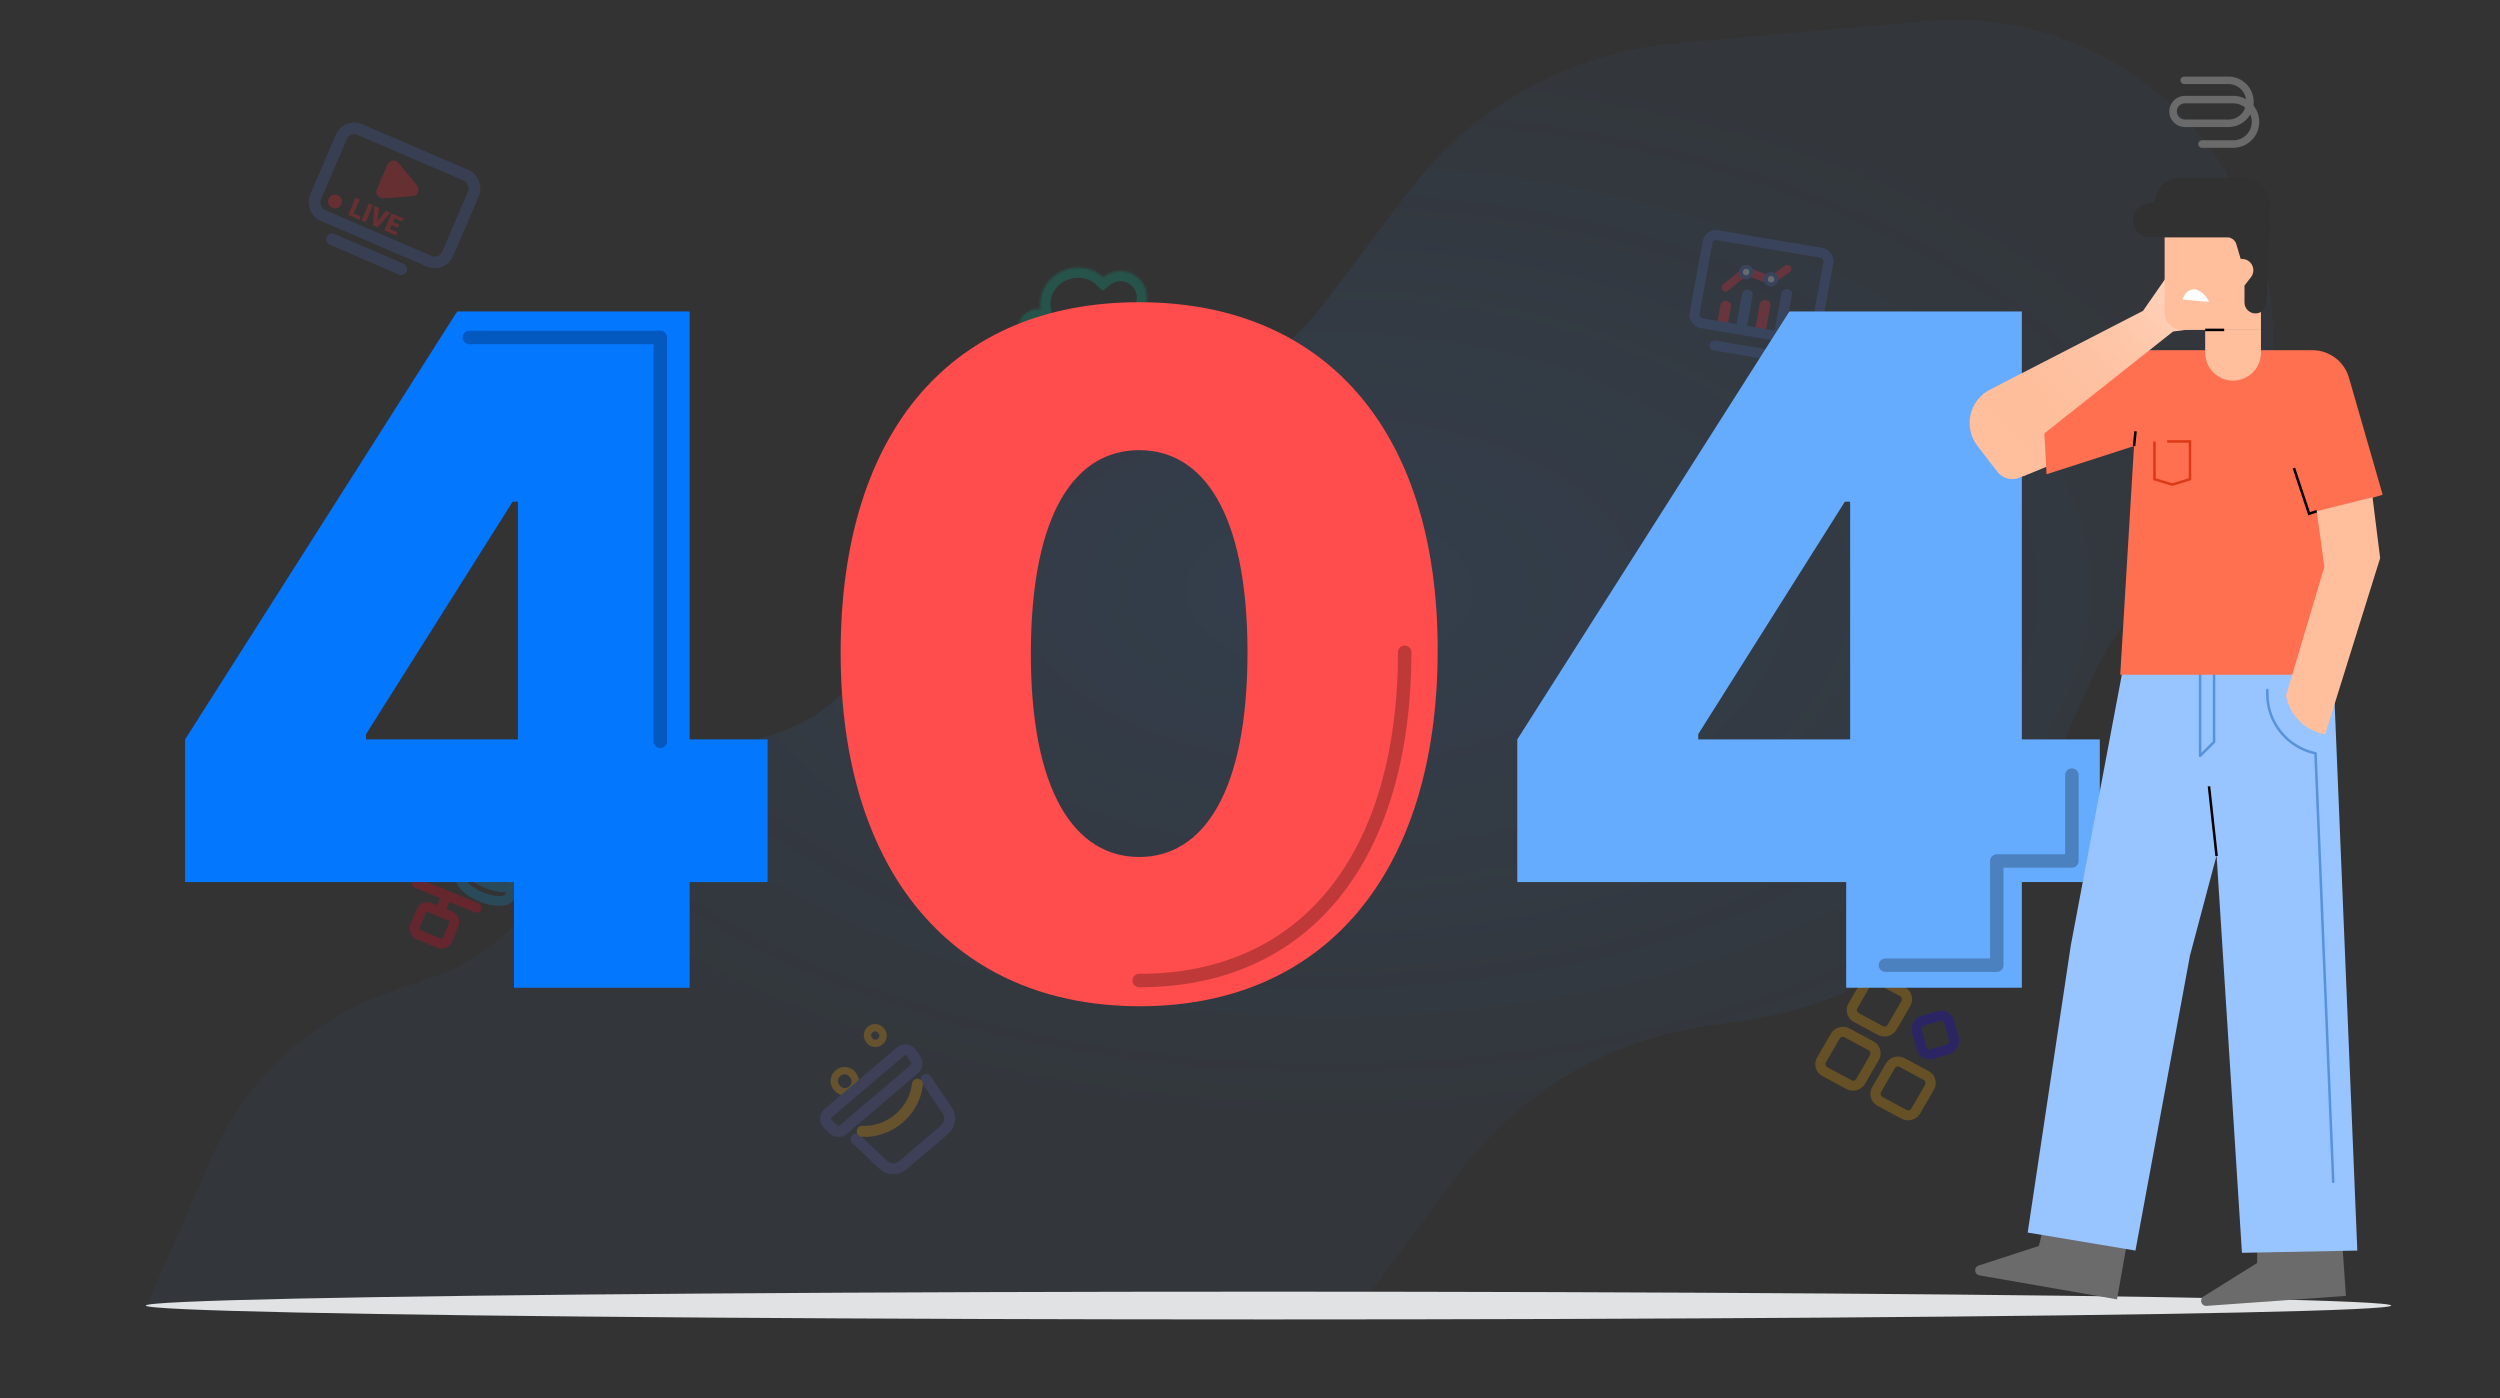 <svg width="1080" height="604" viewBox="0 0 1080 604" fill="none" xmlns="http://www.w3.org/2000/svg">
<rect x="0" y="0" width="1080" height="604" fill="#333333" stroke="none"/>
<g clip-path="url(#clip0)">
<path d="M389.262 249.941L383.35 268.313C373.287 299.587 344.19 320.791 311.338 320.791C280.694 320.791 253.077 339.277 241.398 367.608L238.888 373.697C229.574 396.292 211.033 413.821 187.951 421.854L168.589 428.592C134.155 440.575 106.267 466.357 91.622 499.745L63 565H586.923L624.815 514.018C629.966 507.088 632.542 503.622 635.196 500.41C658.775 471.877 691.417 452.282 727.686 444.889C731.769 444.057 736.039 443.413 744.577 442.126C755.76 440.44 761.351 439.597 766.556 438.458C813.061 428.283 852.735 398.16 875.029 356.098C877.524 351.391 879.838 346.231 884.466 335.913L903.478 293.525C911.247 276.203 922.681 260.772 936.991 248.297C965.587 223.368 982 187.286 982 149.349V146.408C982 65.566 912.702 2.107 832.173 9.204L745.266 16.862C724.089 18.729 713.501 19.662 703.522 21.829C672.444 28.578 644.041 44.328 621.857 67.113C614.733 74.43 608.333 82.917 595.534 99.891L572.623 130.276C552.326 157.193 521.831 174.552 488.325 178.263L475.242 179.712C435.25 184.142 401.586 211.639 389.262 249.941Z" fill="#357EDE" fill-opacity="0.05"/>
<path d="M389.262 249.941L383.35 268.313C373.287 299.587 344.19 320.791 311.338 320.791C280.694 320.791 253.077 339.277 241.398 367.608L238.888 373.697C229.574 396.292 211.033 413.821 187.951 421.854L168.589 428.592C134.155 440.575 106.267 466.357 91.622 499.745L63 565H586.923L624.815 514.018C629.966 507.088 632.542 503.622 635.196 500.41C658.775 471.877 691.417 452.282 727.686 444.889C731.769 444.057 736.039 443.413 744.577 442.126C755.76 440.44 761.351 439.597 766.556 438.458C813.061 428.283 852.735 398.16 875.029 356.098C877.524 351.391 879.838 346.231 884.466 335.913L903.478 293.525C911.247 276.203 922.681 260.772 936.991 248.297C965.587 223.368 982 187.286 982 149.349V146.408C982 65.566 912.702 2.107 832.173 9.204L745.266 16.862C724.089 18.729 713.501 19.662 703.522 21.829C672.444 28.578 644.041 44.328 621.857 67.113C614.733 74.43 608.333 82.917 595.534 99.891L572.623 130.276C552.326 157.193 521.831 174.552 488.325 178.263L475.242 179.712C435.25 184.142 401.586 211.639 389.262 249.941Z" fill="url(#paint0_radial)"/>
<g opacity="0.25">
<line x1="469.963" y1="145.393" x2="471.285" y2="149.654" stroke="#FF4C00" stroke-width="4.373" stroke-linecap="round"/>
<line x1="464.775" y1="160.417" x2="452.076" y2="164.358" stroke="#FF4C00" stroke-width="4.373" stroke-linecap="round"/>
<line x1="495.148" y1="150.99" x2="482.449" y2="154.931" stroke="#FF4C00" stroke-width="4.373" stroke-linecap="round"/>
<mask id="path-5-inside-1" fill="white">
<path fill-rule="evenodd" clip-rule="evenodd" d="M449.389 151.154C445.295 151.568 441.338 149.063 440.071 144.98C438.625 140.32 441.23 135.37 445.89 133.924C447.135 133.537 448.401 133.44 449.615 133.594C448.345 126.223 453.038 118.756 460.788 116.351C466.605 114.546 472.617 116.066 476.575 119.81C477.721 118.837 479.077 118.075 480.602 117.602C486.66 115.722 493.095 119.109 494.975 125.167C496.767 130.941 493.775 137.057 488.245 139.246L488.255 139.278L449.442 151.323L449.389 151.154Z"/>
</mask>
<path d="M449.389 151.154L453.566 149.858L452.506 146.443L448.949 146.803L449.389 151.154ZM449.615 133.594L449.065 137.932L454.929 138.676L453.925 132.851L449.615 133.594ZM476.575 119.81L473.571 122.987L476.418 125.68L479.406 123.144L476.575 119.81ZM488.245 139.246L486.636 135.179L482.867 136.671L484.069 140.542L488.245 139.246ZM488.255 139.278L489.551 143.455L493.728 142.159L492.432 137.982L488.255 139.278ZM449.442 151.323L445.265 152.619L446.561 156.796L450.738 155.5L449.442 151.323ZM448.949 146.803C446.883 147.012 444.886 145.741 444.248 143.684L435.895 146.276C437.79 152.384 443.706 156.124 449.83 155.505L448.949 146.803ZM444.248 143.684C443.518 141.33 444.833 138.831 447.187 138.1L444.594 129.747C437.628 131.909 433.733 139.309 435.895 146.276L444.248 143.684ZM447.187 138.1C447.823 137.903 448.459 137.856 449.065 137.932L450.165 129.256C448.344 129.025 446.448 129.172 444.594 129.747L447.187 138.1ZM453.925 132.851C453.055 127.804 456.272 122.331 462.084 120.527L459.492 112.174C449.803 115.181 443.634 124.642 445.306 134.337L453.925 132.851ZM462.084 120.527C466.416 119.183 470.778 120.346 473.571 122.987L479.58 116.632C474.455 111.786 466.794 109.908 459.492 112.174L462.084 120.527ZM479.406 123.144C480.11 122.546 480.946 122.074 481.899 121.778L479.306 113.425C477.208 114.076 475.332 115.129 473.745 116.476L479.406 123.144ZM481.899 121.778C485.65 120.614 489.635 122.712 490.799 126.463L499.152 123.871C496.556 115.506 487.671 110.829 479.306 113.425L481.899 121.778ZM490.799 126.463C491.908 130.036 490.056 133.826 486.636 135.179L489.855 143.312C497.494 140.288 501.627 131.845 499.152 123.871L490.799 126.463ZM484.069 140.542L484.079 140.574L492.432 137.982L492.422 137.949L484.069 140.542ZM486.959 135.101L448.146 147.146L450.738 155.5L489.551 143.455L486.959 135.101ZM453.619 150.027L453.566 149.858L445.213 152.45L445.265 152.619L453.619 150.027Z" fill="#00B795" mask="url(#path-5-inside-1)"/>
<circle cx="473.356" cy="156.852" r="3.534" transform="rotate(-17.241 473.356 156.852)" fill="#00B795"/>
<rect width="34.323" height="4.29" rx="2.145" transform="matrix(0.986 0.167 -0.179 0.984 738.934 146.793)" fill="#4A65AF"/>
<rect width="39.227" height="2.452" rx="1.226" transform="matrix(0.986 0.167 -0.179 0.984 737.061 138.189)" fill="#4A65AF"/>
<path d="M743.217 131.75C743.429 130.584 744.549 129.799 745.717 129.997L746.079 130.058C747.247 130.256 748.022 131.361 747.81 132.526L746.494 139.74L741.901 138.963L743.217 131.75Z" fill="#FF2633"/>
<path d="M752.569 126.93C752.782 125.761 753.905 124.974 755.076 125.172L755.427 125.232C756.598 125.43 757.375 126.538 757.162 127.707L754.714 141.131L750.121 140.354L752.569 126.93Z" fill="#4A65AF"/>
<path d="M760.223 131.422C760.435 130.257 761.554 129.472 762.723 129.67L763.085 129.731C764.253 129.929 765.028 131.034 764.815 132.199L762.933 142.521L758.34 141.744L760.223 131.422Z" fill="#FF2633"/>
<path d="M769.575 126.603C769.788 125.434 770.911 124.647 772.082 124.845L772.433 124.904C773.604 125.103 774.381 126.211 774.168 127.38L771.153 143.912L766.56 143.135L769.575 126.603Z" fill="#4A65AF"/>
<path d="M745.42 124.231L754.329 116.919L764.906 121.228L772.144 116.154" stroke="#FF2633" stroke-width="3.442" stroke-linecap="round" stroke-linejoin="round"/>
<circle r="2.245" transform="matrix(0.986 0.167 -0.179 0.984 754.313 117.547)" fill="white" stroke="#4A65AF" stroke-width="1.721"/>
<circle r="2.245" transform="matrix(0.986 0.167 -0.179 0.984 765.114 120.634)" fill="white" stroke="#4A65AF" stroke-width="1.721"/>
<rect x="1.73" y="2.468" width="52.915" height="38.614" rx="3.575" transform="matrix(0.986 0.167 -0.179 0.984 737.059 98.288)" stroke="#4A65AF" stroke-width="4.29"/>
<rect x="149.884" y="53.563" width="62.143" height="40.408" rx="5.946" transform="rotate(23.299 149.884 53.563)" stroke="#4A65AF" stroke-width="5.039"/>
<path d="M180.178 80.159C181.624 81.929 180.476 84.593 178.197 84.759L165.594 85.675C163.483 85.828 161.961 83.689 162.798 81.745L167.407 71.042C168.244 69.097 170.845 68.733 172.184 70.373L180.178 80.159Z" fill="#FF2633"/>
<line x1="143.478" y1="103.405" x2="173.332" y2="116.261" stroke="#4A65AF" stroke-width="5.039" stroke-linecap="round"/>
<ellipse cx="144.735" cy="87.026" rx="2.964" ry="2.964" transform="rotate(23.299 144.735 87.026)" fill="#FF2633"/>
<path d="M152.799 92.21L155.891 93.541L155.303 94.908L150.434 92.811L153.607 85.441L155.384 86.206L152.799 92.21ZM157.945 96.046L156.173 95.283L159.347 87.913L161.119 88.676L157.945 96.046ZM162.903 95.805L166.681 91.072L168.666 91.926L163.012 98.228L161.068 97.391L161.782 88.962L163.751 89.81L162.903 95.805ZM171.949 98.374L169.155 97.171L168.399 98.928L171.699 100.349L171.11 101.715L166.033 99.529L169.207 92.159L174.294 94.35L173.703 95.722L170.393 94.296L169.724 95.85L172.518 97.053L171.949 98.374Z" fill="#FF2633"/>
<rect x="360.756" y="462.172" width="9.117" height="9.117" rx="4.558" transform="rotate(4.568 360.756 462.172)" stroke="#FFA500" stroke-width="3.169"/>
<rect x="375.008" y="443.699" width="6.776" height="6.776" rx="3.388" transform="rotate(4.568 375.008 443.699)" stroke="#FFA500" stroke-width="3.169"/>
<mask id="path-25-inside-2" fill="white">
<rect x="361.479" y="448.589" width="8.494" height="8.494" rx="1.584" transform="rotate(4.568 361.479 448.589)"/>
</mask>
<rect x="361.479" y="448.589" width="8.494" height="8.494" rx="1.584" transform="rotate(4.568 361.479 448.589)" stroke="#FFA500" stroke-width="6.338" mask="url(#path-25-inside-2)"/>
<path d="M369.836 492.097L371.594 493.763L381.527 503.173C383.878 505.401 387.531 505.497 389.996 503.396L408.039 488.024C410.504 485.923 410.989 482.301 409.163 479.626L401.45 468.325L400.084 466.325" stroke="#5B5AA8" stroke-width="4.753" stroke-linecap="round"/>
<path d="M396.325 468.417C395.079 480.098 384.225 489.345 372.494 488.722" stroke="#FFA500" stroke-width="4.753" stroke-linecap="round"/>
<path d="M357.748 480.915L389.029 454.262C390.466 453.038 392.647 453.333 393.707 454.895L395.568 457.638C396.476 458.976 396.232 460.782 395.001 461.83L364.272 488.013C363.042 489.061 361.22 489.015 360.043 487.907L357.63 485.633C356.257 484.339 356.312 482.139 357.748 480.915Z" stroke="#5B5AA8" stroke-width="4.753"/>
<path d="M205.874 392.155L192.969 386.839M180.064 381.522L192.969 386.839M192.969 386.839L190.069 393.877" stroke="#FF0120" stroke-width="4.23" stroke-linecap="round"/>
<rect x="183.029" y="390.979" width="15.226" height="12.688" rx="2.82" transform="rotate(22.389 183.029 390.979)" stroke="#FF0120" stroke-width="4.23"/>
<path d="M222.645 381.421C221.616 383.92 216.054 383.999 210.223 381.597C204.392 379.195 200.499 375.221 201.528 372.722M204.085 366.521L199.113 378.588C198.084 381.087 201.976 385.061 207.808 387.463C213.639 389.865 219.201 389.787 220.23 387.287L225.202 375.22M204.085 366.521C203.056 369.02 206.947 372.993 212.779 375.396C218.61 377.798 224.173 377.719 225.202 375.22M204.085 366.521C205.115 364.022 210.676 363.943 216.507 366.346C222.338 368.748 226.232 372.721 225.202 375.22" stroke="#1191D0" stroke-width="4.23"/>
<path d="M196.837 370.789C195.807 373.288 190.245 373.367 184.414 370.965C178.583 368.563 174.69 364.589 175.72 362.09M178.277 355.889L173.305 367.957C172.275 370.456 176.168 374.429 181.999 376.831C187.83 379.233 193.392 379.155 194.421 376.656L199.393 364.588M178.277 355.889C177.247 358.388 181.139 362.362 186.97 364.764C192.801 367.166 198.364 367.087 199.393 364.588M178.277 355.889C179.306 353.39 184.867 353.312 190.698 355.714C196.529 358.116 200.423 362.089 199.393 364.588" stroke="#1191D0" stroke-width="4.23"/>
<rect x="0.825" y="2.923" width="19.291" height="19.291" rx="3.638" transform="matrix(0.88 0.474 -0.502 0.865 808.999 418.168)" stroke="#FFA800" stroke-width="4.365"/>
<rect x="0.825" y="2.923" width="19.291" height="19.291" rx="3.638" transform="matrix(0.88 0.474 -0.502 0.865 795.415 441.544)" stroke="#FFA800" stroke-width="4.365"/>
<rect x="840.96" y="437.847" width="15.011" height="14.489" rx="3.638" transform="matrix(0.264 0.96 -0.965 0.28 1041.59 -492.028)" stroke="#1400F5" stroke-width="4.365"/>
<rect x="0.825" y="2.923" width="19.291" height="19.291" rx="3.638" transform="matrix(0.88 0.474 -0.502 0.865 819.215 454.369)" stroke="#FFA800" stroke-width="4.365"/>
</g>
<path d="M79.956 381.061H222.041V426.71H297.934V381.061H331.6V319.433H297.934V134.552H197.504L79.956 319.433V381.061ZM223.753 319.433H158.131V317.151L221.47 216.721H223.753V319.433Z" fill="#0477FF"/>
<path d="M492.124 434.699C571.583 434.842 620.942 377.922 621.084 281.202C621.227 185.052 571.583 130.557 492.124 130.557C412.522 130.557 363.448 184.766 363.163 281.202C362.878 377.494 412.522 434.557 492.124 434.699ZM492.124 370.219C464.734 370.219 445.047 342.686 445.333 281.202C445.618 221.144 464.734 194.467 492.124 194.467C519.514 194.467 538.772 221.144 538.915 281.202C539.057 342.686 519.514 370.219 492.124 370.219Z" fill="#FF4C4C"/>
<path d="M655.464 381.061H797.549V426.71H873.442V381.061H907.109V319.433H873.442V134.552H773.013L655.464 319.433V381.061ZM799.261 319.433H733.64V317.151L796.979 216.721H799.261V319.433Z" fill="#65ACFF"/>
<path d="M285.235 320.299V145.776H202.74M492.16 423.583C563.134 423.715 606.699 371.279 606.831 281.767M814.516 416.962H862.617V371.941H895.059V334.83" stroke="black" stroke-opacity="0.25" stroke-width="5.812" stroke-linecap="round" stroke-linejoin="round"/>
<ellipse cx="548" cy="564" rx="485" ry="6" fill="#E1E2E3"/>
<path d="M857.783 176.401L919.322 152.109L921.751 186.118L875.154 205.305C870.656 207.157 865.553 204.654 864.263 199.965L857.783 176.401Z" fill="#FFBF9D"/>
<path d="M975.091 545.599V532.455L1011.24 528.074L1013.43 559.838L953.212 564.139C950.934 564.302 949.958 561.306 951.895 560.096L975.091 545.599Z" fill="#6B6B6B"/>
<path d="M880.786 538.246L883.959 525.491L920.093 529.967L914.549 561.32L855.078 550.955C852.828 550.563 852.604 547.421 854.776 546.714L880.786 538.246Z" fill="#6B6B6B"/>
<path d="M894.585 408.448L917.039 289.295H1007.95L1018.36 540.245L968.519 541.217L957.566 369.541L946.065 412.825L922.516 540.245L875.965 532.463L894.585 408.448Z" fill="#98C5FF"/>
<path d="M957.567 369.801L954.281 339.68" stroke="black" stroke-width="1.095"/>
<path d="M950.451 283.271V326.536L956.475 320.512V283.271" stroke="#5892DC" stroke-width="1.095" stroke-linecap="round" stroke-linejoin="round"/>
<path d="M998.96 151.286H923.35C920.675 151.286 918.04 151.939 915.675 153.188L882.266 170.839L884.112 204.88L921.907 192.681L915.946 291.486H1006.81L1003.57 221.386L1029.31 213.719L1014.75 163.167C1012.72 156.131 1006.28 151.286 998.96 151.286Z" fill="#FF7051"/>
<path d="M938.756 143.202L880.456 189.356L883.694 201.502L872.466 206.314C869.067 207.771 865.113 206.74 862.859 203.809L854.237 192.6C848.074 184.589 850.676 172.951 859.663 168.327L925.8 134.295L938.756 115.671L958.189 117.291L967.906 125.388L959.809 134.295L950.902 141.583L938.756 143.202Z" fill="#FFBF9D"/>
<path d="M938.756 143.202L880.456 189.356L883.694 201.502L872.466 206.314C869.067 207.771 865.113 206.74 862.859 203.809L854.237 192.6C848.074 184.589 850.676 172.951 859.663 168.327L925.8 134.295L938.756 115.671L958.189 117.291L967.906 125.388L959.809 134.295L950.902 141.583L938.756 143.202Z" fill="url(#paint1_linear)"/>
<path d="M935.119 92.139H976.741V142.523H942.786C938.552 142.523 935.119 139.09 935.119 134.856V92.139Z" fill="#FFBF9D"/>
<path d="M954.286 130.475L942.785 129.379C943.515 127.919 944.647 124.998 947.714 124.998C950.781 124.998 953.738 128.649 954.286 130.475Z" fill="white"/>
<path d="M967.971 111.855L966.093 105.471C965.583 103.736 963.991 102.545 962.182 102.545H928.813C924.73 102.545 921.42 99.234 921.42 95.151C921.42 91.068 924.73 87.758 928.813 87.758H930.73C930.73 81.709 935.634 76.805 941.683 76.805H969.066C975.418 76.805 980.567 81.954 980.567 88.305V97.616L979.122 130.854C979.011 133.398 976.916 135.404 974.37 135.404C971.743 135.404 969.614 133.275 969.614 130.648V123.355L972.417 119.752C973.085 118.893 973.447 117.836 973.447 116.748C973.447 114.045 971.257 111.855 968.554 111.855H967.971Z" fill="#313131"/>
<path d="M936.213 190.717H946.071V207.01L938.404 209.338L930.736 207.01V190.717" stroke="#DB3A17" stroke-width="1.095"/>
<path d="M1004.12 244.935L1000.84 220.838L1024.93 214.814L1028.22 241.101L1004.12 318.321H982.217L1004.12 244.935Z" fill="#FFBF9D"/>
<path d="M952.639 142.523H976.736V152.381C976.736 159.035 971.341 164.429 964.687 164.429V164.429C958.033 164.429 952.639 159.035 952.639 152.381V142.523Z" fill="#FFBF9D"/>
<path d="M1008.5 317.773L1005.31 317.361C993.341 315.811 985.224 304.397 987.688 292.581L972.354 303.534L980.568 324.345L1008.5 317.773Z" fill="#98C5FF"/>
<path d="M922.542 186.324L921.906 192.681" stroke="black" stroke-width="1.095"/>
<path d="M1000.83 220.838L997.545 221.933L990.973 202.218" stroke="black" stroke-width="1.095"/>
<path d="M952.639 142.523H960.854" stroke="black" stroke-width="1.095"/>
<path d="M979.475 298.058V299.792C979.475 312.187 988.157 322.887 1000.29 325.44V325.44L1007.95 510.548" stroke="#5892DC" stroke-width="1.095" stroke-linecap="round" stroke-linejoin="round"/>
<path d="M943.57 34.699H962.693C967.82 34.699 971.976 38.855 971.976 43.982V43.982C971.976 49.109 967.82 53.266 962.693 53.266H943.878C941.049 53.266 938.756 50.973 938.756 48.144V48.144C938.756 45.315 941.049 43.022 943.878 43.022H964.78C970.084 43.022 974.384 47.322 974.384 52.626V52.626C974.384 57.93 970.084 62.229 964.78 62.229H951.274" stroke="#6A6A6A" stroke-width="3.239" stroke-linecap="round" stroke-linejoin="round"/>
</g>
<defs>
<radialGradient id="paint0_radial" cx="0" cy="0" r="1" gradientUnits="userSpaceOnUse" gradientTransform="translate(574.089 255.235) rotate(90) scale(230.148 407.911)">
<stop stop-color="#357EDE" stop-opacity="0.1"/>
<stop offset="1" stop-color="#357EDE" stop-opacity="0"/>
</radialGradient>
<linearGradient id="paint1_linear" x1="941.185" y1="134.295" x2="869.119" y2="200.692" gradientUnits="userSpaceOnUse">
<stop stop-color="white" stop-opacity="0.27"/>
<stop offset="1" stop-color="#E89A71" stop-opacity="0"/>
</linearGradient>
<clipPath id="clip0">
<rect width="1080" height="604" fill="white"/>
</clipPath>
</defs>
</svg>

